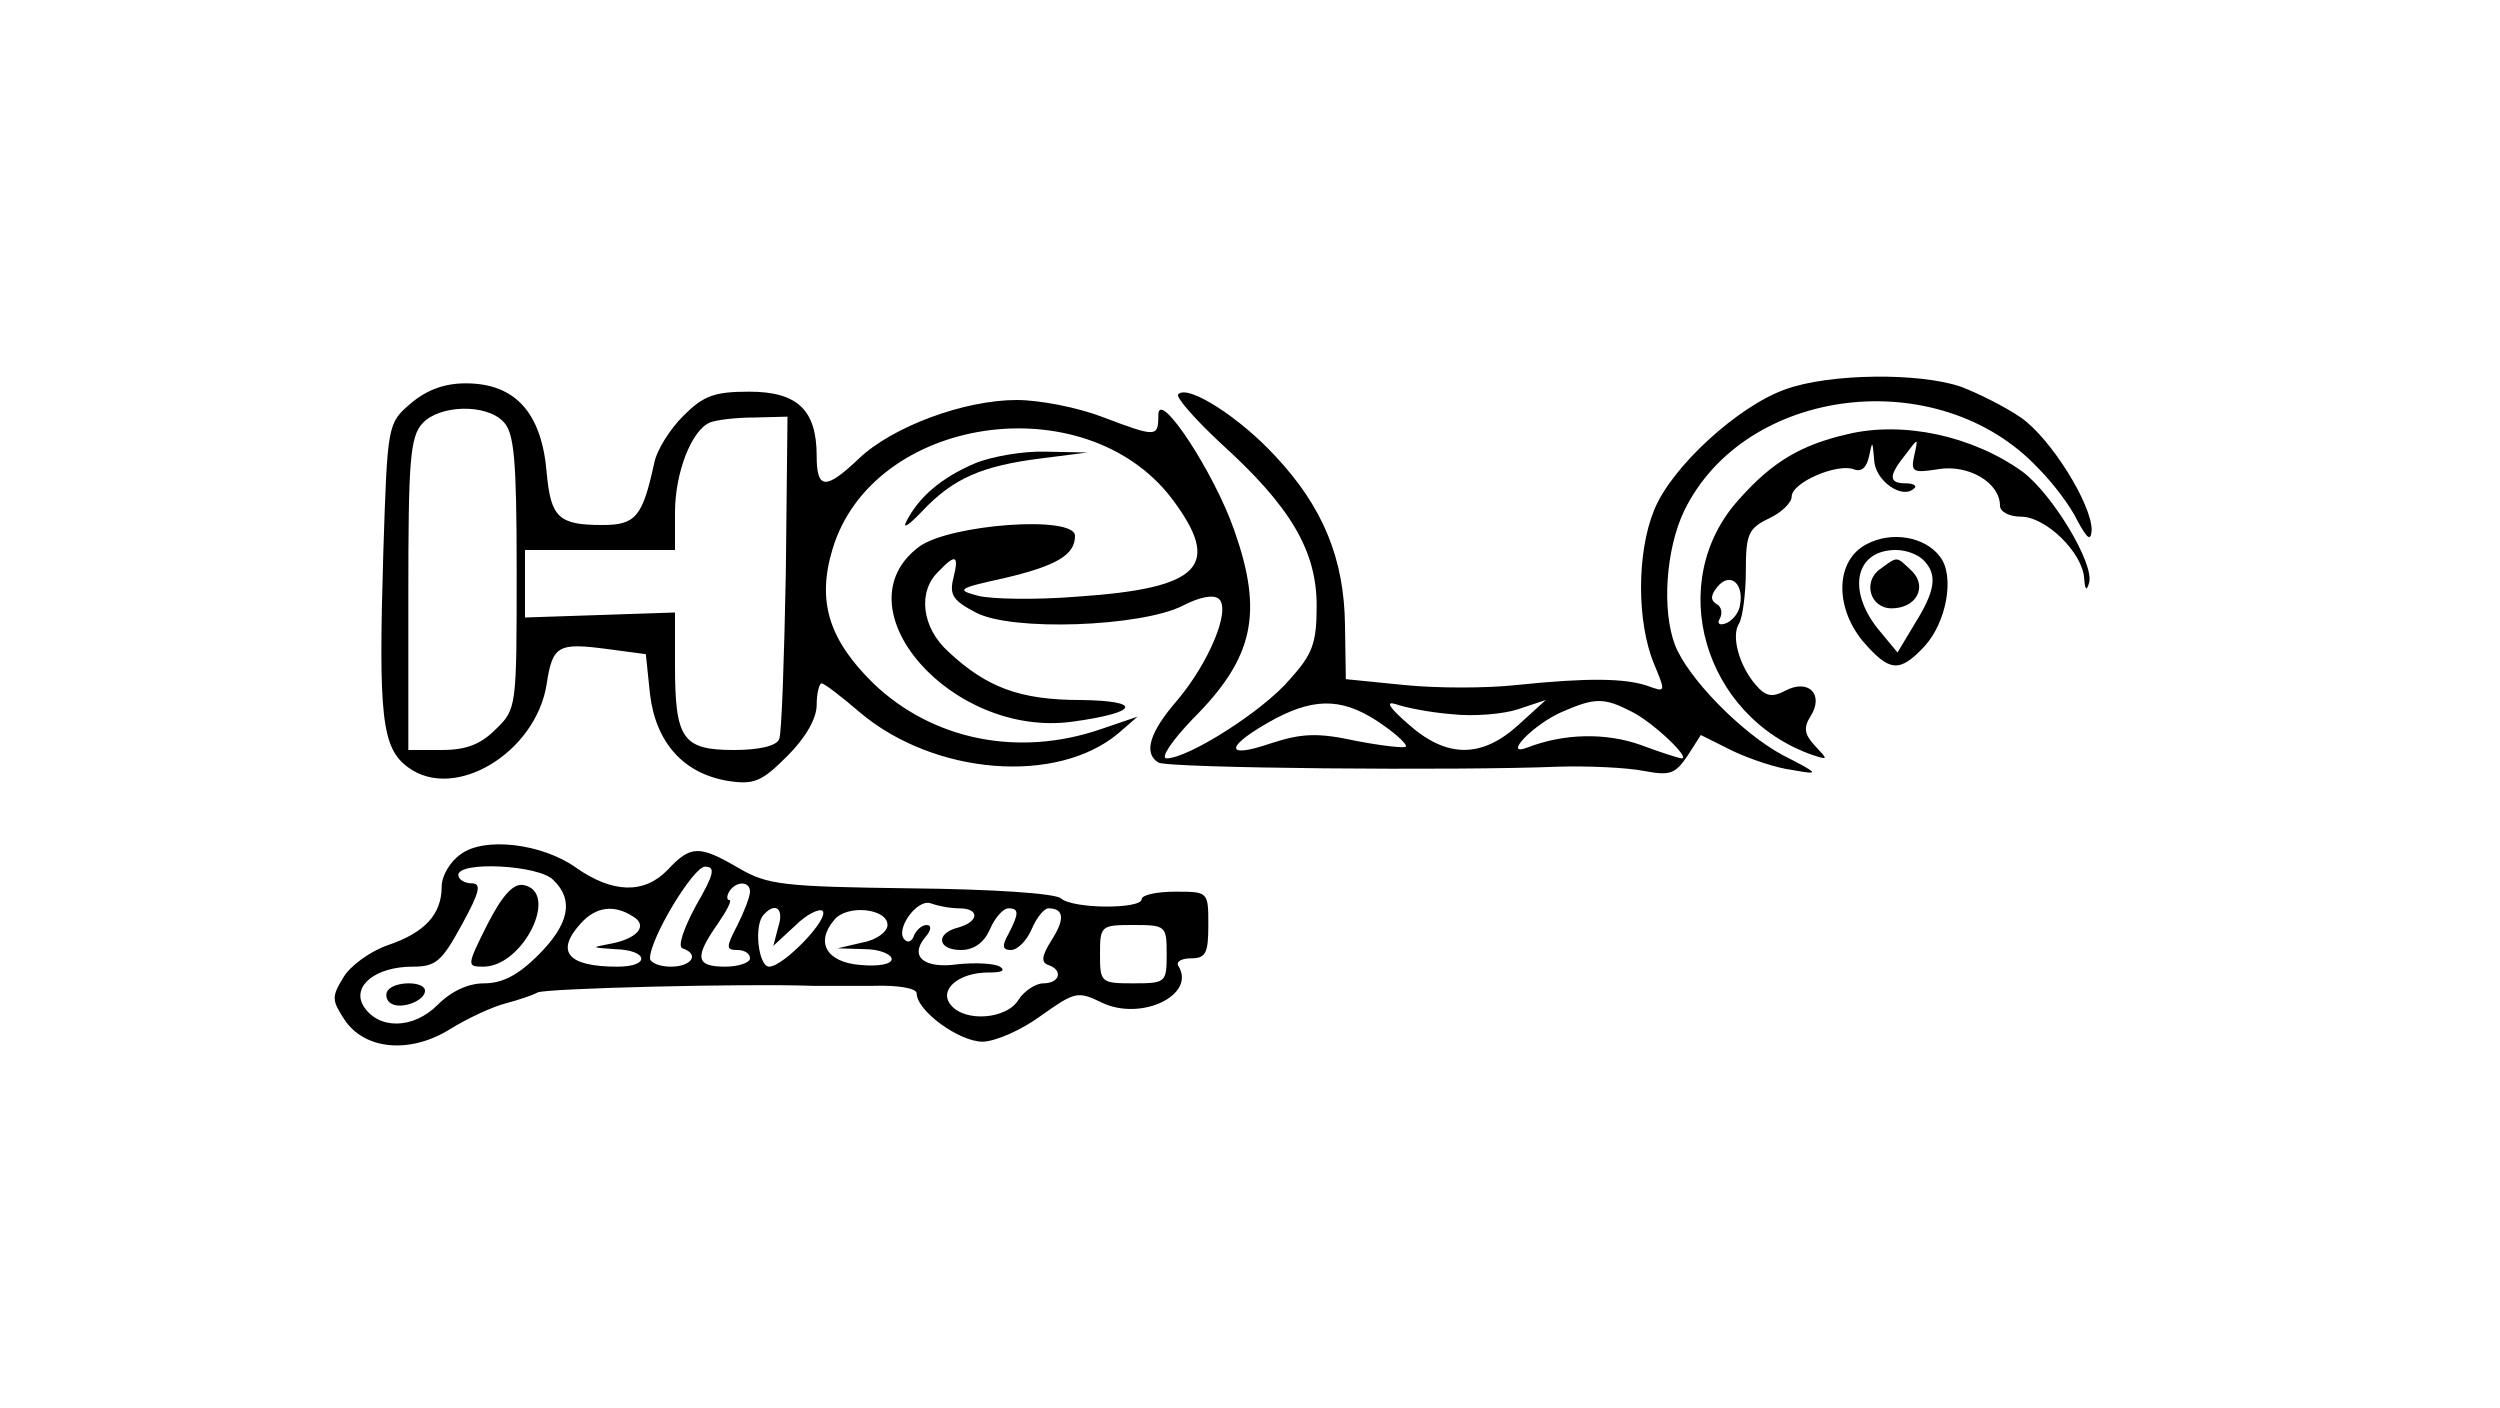  <svg version="1.0" xmlns="http://www.w3.org/2000/svg"  width="300pt" height="169pt" viewBox="0 0 300 169"  preserveAspectRatio="xMidYMid meet">  <g transform="translate(0,169) scale(0.1,-0.1)" fill="#000000" stroke="none"> <path d="M2143 1223 c-57 -20 -137 -93 -158 -145 -21 -51 -21 -135 0 -185 14 -34 14 -34 -8 -26 -27 9 -70 10 -157 1 -36 -4 -96 -4 -135 0 l-70 7 -1 65 c-1 79 -26 141 -83 202 -42 46 -105 87 -117 75 -4 -3 20 -30 51 -59 84 -76 115 -129 115 -195 0 -45 -5 -58 -32 -88 -32 -38 -122 -95 -148 -95 -8 0 6 21 32 48 73 73 84 127 49 226 -24 69 -91 171 -91 138 0 -27 -2 -27 -68 -2 -29 11 -74 20 -102 20 -63 0 -149 -32 -189 -70 -40 -38 -51 -38 -51 3 0 55 -23 77 -81 77 -42 0 -55 -5 -79 -29 -16 -16 -32 -41 -35 -57 -14 -64 -22 -74 -62 -74 -53 0 -62 9 -67 63 -6 72 -38 107 -97 107 -26 0 -47 -8 -66 -24 -28 -24 -28 -25 -33 -178 -6 -198 -2 -236 30 -259 56 -41 153 18 166 100 7 47 14 50 74 42 l45 -6 5 -48 c7 -58 40 -95 93 -104 32 -5 41 -1 72 30 22 22 35 45 35 61 0 14 3 26 6 26 3 0 24 -16 46 -35 89 -75 236 -87 310 -25 l23 20 -44 -15 c-99 -34 -202 -13 -273 55 -53 52 -68 98 -49 161 48 160 302 198 407 61 61 -81 36 -108 -114 -118 -49 -4 -102 -3 -118 1 -27 7 -25 9 30 21 64 15 86 28 86 51 0 25 -150 14 -187 -13 -98 -73 39 -230 184 -210 80 11 85 25 10 26 -73 0 -113 15 -159 58 -32 29 -37 72 -12 96 21 22 25 20 18 -8 -5 -20 0 -27 27 -41 43 -23 198 -17 248 8 21 11 38 14 44 8 14 -14 -13 -77 -50 -121 -34 -39 -41 -64 -23 -75 11 -7 362 -10 480 -5 36 1 81 -1 102 -5 32 -6 38 -4 53 18 l16 25 38 -19 c21 -10 54 -21 72 -23 33 -6 33 -5 -12 18 -50 27 -114 93 -129 132 -16 42 -11 115 11 161 73 150 306 178 425 51 18 -18 39 -46 47 -63 12 -22 16 -25 17 -11 0 31 -49 110 -85 135 -19 13 -51 29 -72 37 -50 17 -157 16 -210 -3z m-1539 -39 c13 -13 16 -44 16 -180 0 -162 0 -165 -25 -189 -18 -18 -35 -25 -65 -25 l-40 0 0 187 c0 159 2 189 17 205 20 22 76 24 97 2z m339 -181 c-2 -104 -5 -194 -8 -200 -3 -8 -24 -13 -54 -13 -62 0 -71 13 -71 102 l0 63 -90 -3 -90 -3 0 40 0 41 90 0 90 0 0 45 c0 48 20 99 42 108 7 3 31 6 53 6 l40 1 -2 -187z m718 -184 c17 -12 28 -23 26 -25 -2 -2 -29 1 -60 7 -46 10 -65 9 -102 -3 -58 -20 -55 -3 6 30 50 26 84 24 130 -9z m81 14 c26 -3 62 0 80 6 l33 11 -33 -30 c-44 -40 -86 -40 -132 1 -23 20 -28 28 -15 24 11 -4 41 -10 67 -12z m216 3 c26 -13 71 -56 60 -56 -3 0 -25 7 -49 16 -42 15 -92 14 -136 -3 -31 -12 7 28 42 43 39 17 50 17 83 0z"/> <path d="M2217 1169 c-56 -13 -90 -33 -130 -78 -90 -99 -43 -261 88 -307 19 -6 19 -6 3 11 -13 14 -14 22 -5 36 16 26 -3 45 -31 30 -15 -8 -23 -7 -35 7 -20 23 -30 59 -20 74 4 7 8 35 8 63 0 44 3 51 28 63 15 7 27 19 27 26 0 17 54 40 74 33 10 -4 16 2 19 16 4 19 4 18 6 -5 1 -25 34 -48 48 -34 4 3 -1 6 -10 6 -21 0 -21 9 0 35 15 20 15 20 10 -2 -4 -19 -2 -21 29 -16 36 6 74 -16 74 -44 0 -7 11 -13 25 -13 30 0 74 -43 76 -74 1 -14 3 -16 6 -5 6 23 -44 106 -80 133 -60 43 -143 61 -210 45z m-129 -205 c-1 -9 -9 -19 -17 -22 -8 -3 -11 0 -7 6 3 6 2 14 -4 17 -8 5 -7 11 1 21 15 18 32 4 27 -22z"/> <path d="M1170 1134 c-40 -17 -67 -40 -82 -69 -6 -11 3 -5 19 12 37 39 71 54 143 63 l55 7 -50 1 c-27 1 -66 -6 -85 -14z"/> <path d="M2240 1037 c-37 -19 -39 -74 -5 -116 32 -37 44 -39 74 -7 27 29 37 85 19 108 -18 24 -58 31 -88 15z m68 -19 c17 -17 15 -36 -10 -76 l-21 -35 -24 29 c-37 47 -26 94 22 94 12 0 26 -5 33 -12z"/> <path d="M2256 1007 c-21 -15 -12 -47 14 -47 29 0 43 25 25 44 -20 19 -17 19 -39 3z"/> <path d="M553 665 c-13 -9 -23 -26 -23 -39 0 -33 -20 -55 -64 -70 -21 -7 -46 -25 -54 -39 -14 -23 -14 -27 1 -50 24 -37 79 -42 127 -12 21 13 51 27 67 31 15 4 33 10 38 13 8 5 250 11 330 8 11 0 44 0 73 0 30 1 52 -3 52 -9 0 -21 51 -58 79 -58 15 0 47 14 70 31 41 29 44 30 73 16 47 -23 114 9 92 44 -3 5 4 9 15 9 18 0 21 6 21 40 0 40 0 40 -40 40 -22 0 -40 -4 -40 -9 0 -12 -82 -12 -97 1 -7 6 -82 11 -180 12 -152 2 -172 4 -206 24 -48 28 -58 28 -86 -2 -28 -29 -66 -28 -110 3 -41 29 -110 37 -138 16z m111 -31 c25 -24 19 -53 -18 -90 -24 -24 -43 -34 -65 -34 -19 0 -39 -9 -56 -26 -29 -29 -71 -30 -89 -1 -14 24 15 47 59 47 28 0 35 6 59 50 22 40 24 50 12 50 -9 0 -16 5 -16 10 0 17 97 12 114 -6z m171 -31 c-15 -28 -22 -49 -16 -51 21 -7 11 -22 -14 -22 -14 0 -25 5 -25 10 0 24 52 110 66 110 13 0 11 -9 -11 -47z m65 17 c0 -6 -7 -24 -15 -40 -14 -27 -14 -30 0 -30 8 0 15 -4 15 -10 0 -5 -13 -10 -30 -10 -35 0 -37 11 -9 51 11 16 18 29 14 29 -3 0 -3 5 0 10 8 13 25 13 25 0z m251 -20 c25 0 24 -16 -1 -23 -28 -7 -25 -27 3 -27 16 0 28 9 35 25 6 14 16 25 22 25 13 0 13 -6 0 -31 -8 -14 -7 -19 3 -19 8 0 19 11 25 25 6 14 15 25 20 25 19 0 20 -13 4 -38 -12 -19 -13 -27 -4 -30 18 -6 14 -22 -6 -22 -9 0 -23 -9 -30 -20 -14 -23 -64 -27 -81 -6 -15 18 9 39 45 39 16 0 21 2 14 7 -7 4 -29 5 -50 3 -41 -6 -59 9 -40 32 8 9 8 15 2 15 -6 0 -12 -6 -15 -12 -2 -7 -7 -10 -11 -6 -13 11 14 50 31 44 8 -3 23 -6 34 -6z m-391 -10 c18 -11 5 -27 -30 -33 -21 -4 -20 -4 8 -6 40 -1 43 -21 3 -21 -60 0 -75 18 -44 52 18 20 40 23 63 8z m174 -12 l-6 -23 26 24 c14 14 29 21 33 18 9 -9 -47 -67 -64 -67 -13 0 -19 51 -6 63 14 15 24 6 17 -15z m131 2 c0 -8 -13 -18 -30 -21 l-30 -7 33 -1 c17 0 32 -6 32 -12 0 -6 -16 -9 -37 -7 -41 3 -55 27 -32 54 15 19 64 14 64 -6z m335 -35 c0 -34 -1 -35 -40 -35 -39 0 -40 1 -40 35 0 34 1 35 40 35 39 0 40 -1 40 -35z"/> <path d="M585 581 c-25 -50 -25 -51 -5 -51 48 0 92 90 48 98 -12 2 -25 -12 -43 -47z"/> <path d="M465 501 c-3 -5 -1 -12 4 -15 12 -8 41 3 41 15 0 12 -37 12 -45 0z"/> </g> </svg> 